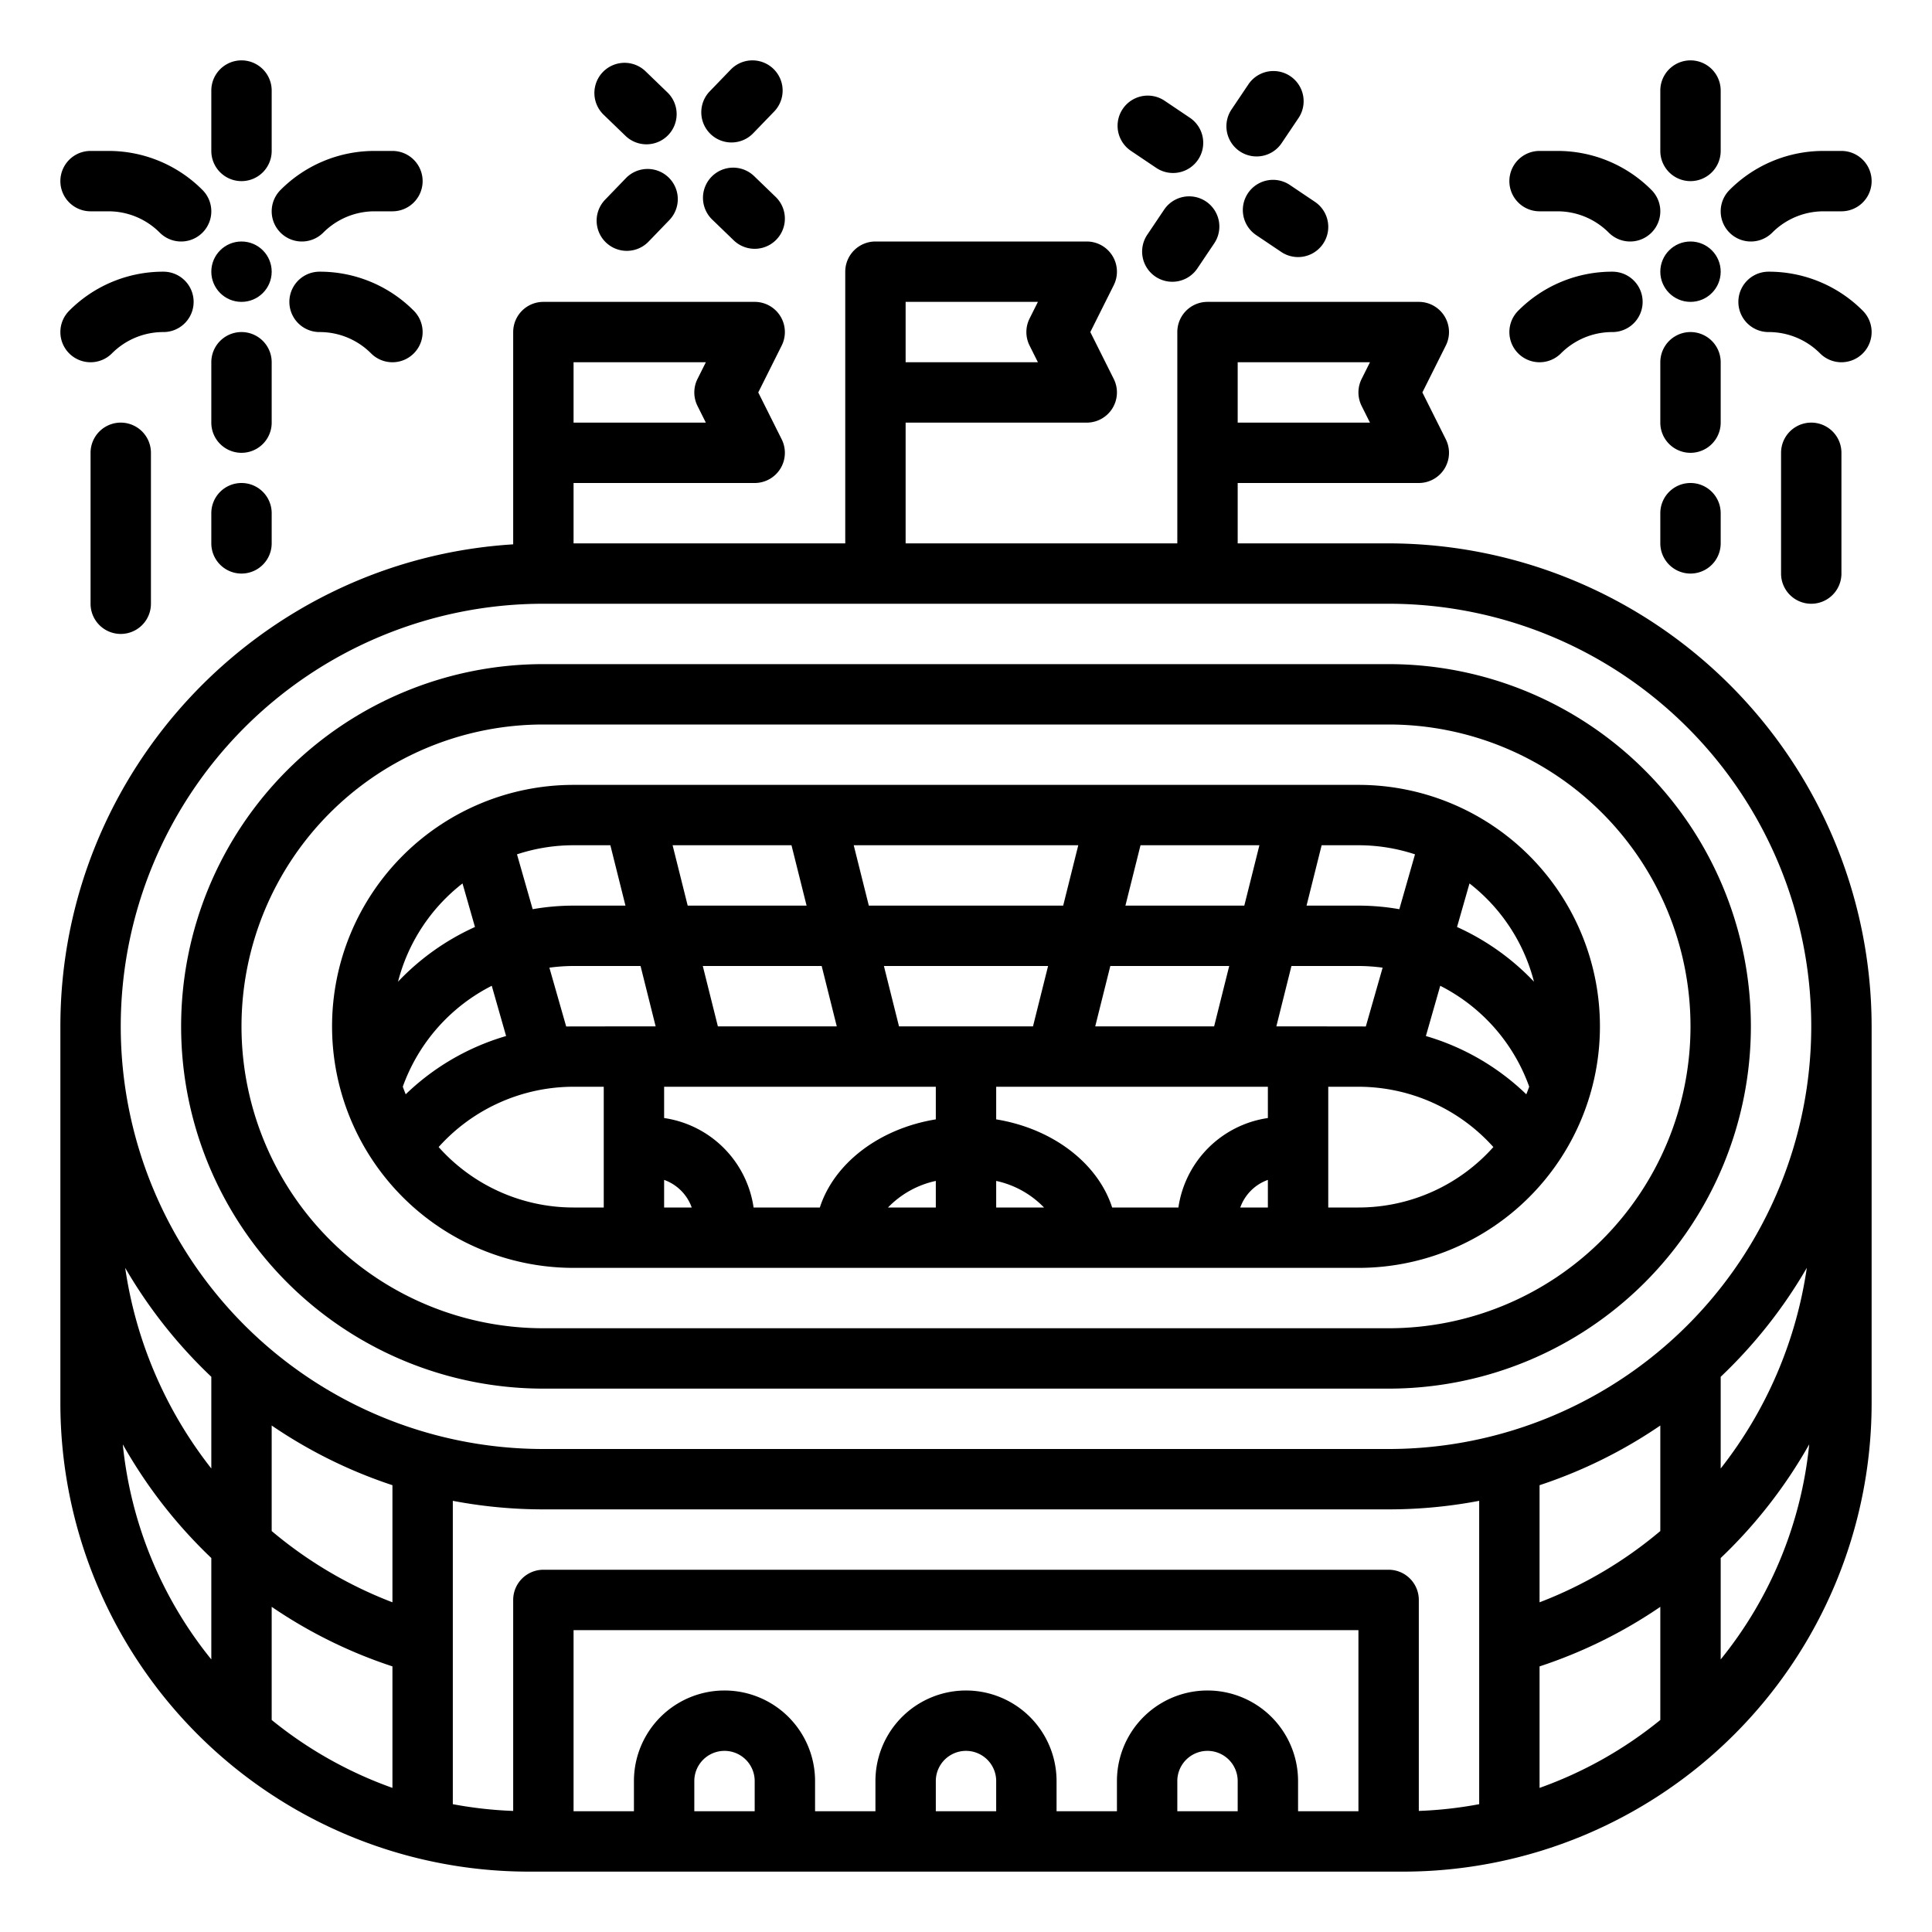 <?xml version="1.0" encoding="UTF-8"?>
<svg xmlns="http://www.w3.org/2000/svg" viewBox="0 0 512 512" width="512" height="512"><g id="outline"><path d="M368,144H328V128h48a8,8,0,0,0,7.155-11.578L376.944,104l6.211-12.422A8,8,0,0,0,376,80H320a8,8,0,0,0-8,8v56H240V112h48a8,8,0,0,0,7.155-11.578L288.944,88l6.211-12.422A8,8,0,0,0,288,64H232a8,8,0,0,0-8,8v72H152V128h48a8,8,0,0,0,7.155-11.578L200.944,104l6.211-12.422A8,8,0,0,0,200,80H144a8,8,0,0,0-8,8v56.257C69.134,148.4,16,204.108,16,272v99.952A124.189,124.189,0,0,0,140.048,496h231.9A124.189,124.189,0,0,0,496,371.952V272A128.144,128.144,0,0,0,368,144ZM328,96h35.056l-2.211,4.422a8,8,0,0,0,0,7.156L363.056,112H328ZM240,80h35.056l-2.211,4.422a8,8,0,0,0,0,7.156L275.056,96H240ZM152,96h35.056l-2.211,4.422a8,8,0,0,0,0,7.156L187.056,112H152ZM440,455.813a108.051,108.051,0,0,1-32,18v-32.2a126.979,126.979,0,0,0,32-15.783Zm16-90.949a128.837,128.837,0,0,0,22.826-28.879A112.215,112.215,0,0,1,456,389.167Zm-16,40.875a111.3,111.3,0,0,1-32,18.89V393.592a127.615,127.615,0,0,0,32-15.818Zm-48,72.388a107.869,107.869,0,0,1-16,1.789V424a8,8,0,0,0-8-8H144a8,8,0,0,0-8,8v55.916a107.869,107.869,0,0,1-16-1.789V397.734A128.188,128.188,0,0,0,144,400H368a128.188,128.188,0,0,0,24-2.266Zm-320-52.3a126.979,126.979,0,0,0,32,15.783v32.2a108.051,108.051,0,0,1-32-18Zm32-1.2a111.3,111.3,0,0,1-32-18.89V377.774a127.615,127.615,0,0,0,32,15.818ZM56,389.167a112.215,112.215,0,0,1-22.826-53.182A128.837,128.837,0,0,0,56,364.864Zm-23.461-6.4A129.082,129.082,0,0,0,56,412.894v26.873A107.545,107.545,0,0,1,32.539,382.762ZM184,480v-8a8,8,0,0,1,16,0v8Zm64,0v-8a8,8,0,0,1,16,0v8Zm64,0v-8a8,8,0,0,1,16,0v8Zm32,0v-8a24,24,0,0,0-48,0v8H280v-8a24,24,0,0,0-48,0v8H216v-8a24,24,0,0,0-48,0v8H152V432H360v48Zm112-40.233V412.894a129.082,129.082,0,0,0,23.461-30.132A107.545,107.545,0,0,1,456,439.767ZM368,384H144a112,112,0,0,1,0-224H368a112,112,0,0,1,0,224Z"/><path d="M360,208H152a64,64,0,0,0,0,128H360a64,64,0,0,0,0-128Zm46.518,52.156a64.975,64.975,0,0,0-20.387-14.494l3.3-11.541A48.1,48.1,0,0,1,406.518,260.156ZM336,296.29A28.057,28.057,0,0,0,312.29,320H294.734c-3.8-11.757-15.757-20.914-30.734-23.356V288h72ZM217.266,320H199.71A28.057,28.057,0,0,0,176,296.29V288h72v8.644C233.023,299.086,221.062,308.243,217.266,320ZM106.745,287.978a48.236,48.236,0,0,1,23.576-26.735l3.8,13.316A64.141,64.141,0,0,0,107.516,290Q107.108,289,106.745,287.978Zm43.3-15.948-4.453-15.585A47.143,47.143,0,0,1,152,256h17.754l4,16S150.694,272.01,150.043,272.03ZM209.754,224l4,16H182.246l-4-16Zm76,0-4,16H230.246l-4-16Zm48,0-4,16H298.246l4-16Zm-43.508,48,4-16h31.508l-4,16Zm-52,0-4-16h43.508l-4,16Zm-20.492-16,4,16H190.246l-4-16Zm120.492,16,4-16H360a47.143,47.143,0,0,1,6.41.445l-4.453,15.585C361.306,272.01,338.246,272,338.246,272Zm43.433-10.757a48.236,48.236,0,0,1,23.576,26.735q-.361,1.023-.771,2.023a64.141,64.141,0,0,0-26.609-15.442Zm-6.688-34.833-4.153,14.537A62.943,62.943,0,0,0,360,240H346.246l4-16H360A47.79,47.79,0,0,1,374.991,226.41ZM161.754,224l4,16H152a62.943,62.943,0,0,0-10.838.947l-4.153-14.537A47.79,47.79,0,0,1,152,224Zm-39.183,10.121,3.3,11.541a64.975,64.975,0,0,0-20.387,14.494A48.1,48.1,0,0,1,122.571,234.121Zm-6.328,69.858A48.068,48.068,0,0,1,152,288h8v32h-8A47.888,47.888,0,0,1,116.243,303.979ZM176,320v-7.314A12.056,12.056,0,0,1,183.314,320Zm72-7.044V320H235.329A24.894,24.894,0,0,1,248,312.956ZM264,320v-7.044A24.894,24.894,0,0,1,276.671,320Zm64.686,0A12.056,12.056,0,0,1,336,312.686V320ZM360,320h-8V288h8a48.068,48.068,0,0,1,35.757,15.979A47.888,47.888,0,0,1,360,320Z"/><circle cx="64" cy="72" r="8"/><path d="M24,56h4.687a19.187,19.187,0,0,1,13.656,5.657A8,8,0,0,0,53.657,50.343,35.082,35.082,0,0,0,28.687,40H24a8,8,0,0,0,0,16Z"/><path d="M24,96a7.976,7.976,0,0,0,5.657-2.343A19.187,19.187,0,0,1,43.313,88a8,8,0,0,0,0-16,35.082,35.082,0,0,0-24.97,10.343A8,8,0,0,0,24,96Z"/><path d="M74.343,61.657a8,8,0,0,0,11.314,0A19.187,19.187,0,0,1,99.313,56H104a8,8,0,0,0,0-16H99.313a35.082,35.082,0,0,0-24.97,10.343A8,8,0,0,0,74.343,61.657Z"/><path d="M84.687,72a8,8,0,0,0,0,16,19.187,19.187,0,0,1,13.656,5.657,8,8,0,0,0,11.314-11.314A35.082,35.082,0,0,0,84.687,72Z"/><path d="M64,48a8,8,0,0,0,8-8V24a8,8,0,0,0-16,0V40A8,8,0,0,0,64,48Z"/><path d="M72,96a8,8,0,0,0-16,0v16a8,8,0,0,0,16,0Z"/><circle cx="448" cy="72" r="8"/><path d="M408,56h4.687a19.187,19.187,0,0,1,13.656,5.657,8,8,0,0,0,11.314-11.314A35.082,35.082,0,0,0,412.687,40H408a8,8,0,0,0,0,16Z"/><path d="M408,96a7.976,7.976,0,0,0,5.657-2.343A19.187,19.187,0,0,1,427.313,88a8,8,0,0,0,0-16,35.082,35.082,0,0,0-24.97,10.343A8,8,0,0,0,408,96Z"/><path d="M458.343,61.657a8,8,0,0,0,11.314,0A19.187,19.187,0,0,1,483.313,56H488a8,8,0,0,0,0-16h-4.687a35.082,35.082,0,0,0-24.97,10.343A8,8,0,0,0,458.343,61.657Z"/><path d="M493.657,93.657a8,8,0,0,0,0-11.314A35.082,35.082,0,0,0,468.687,72a8,8,0,0,0,0,16,19.187,19.187,0,0,1,13.656,5.657,8,8,0,0,0,11.314,0Z"/><path d="M448,48a8,8,0,0,0,8-8V24a8,8,0,0,0-16,0V40A8,8,0,0,0,448,48Z"/><path d="M456,96a8,8,0,0,0-16,0v16a8,8,0,0,0,16,0Z"/><path d="M64,128a8,8,0,0,0-8,8v8a8,8,0,0,0,16,0v-8A8,8,0,0,0,64,128Z"/><path d="M448,128a8,8,0,0,0-8,8v8a8,8,0,0,0,16,0v-8A8,8,0,0,0,448,128Z"/><path d="M24,120v40a8,8,0,0,0,16,0V120a8,8,0,0,0-16,0Z"/><path d="M472,120v32a8,8,0,0,0,16,0V120a8,8,0,0,0-16,0Z"/><path d="M193.847,37.755a7.977,7.977,0,0,0,5.756-2.443l5.557-5.755a8,8,0,0,0-11.51-11.114L188.093,24.2a8,8,0,0,0,5.754,13.556Z"/><path d="M165.667,35.907A8,8,0,1,0,176.781,24.4l-5.756-5.557a8,8,0,0,0-11.113,11.51Z"/><path d="M199.8,46.624a8,8,0,0,0-11.113,11.51l5.755,5.557a8,8,0,1,0,11.114-11.51Z"/><path d="M165.866,47.219l-5.557,5.756a8,8,0,0,0,11.51,11.113l5.557-5.755a8,8,0,1,0-11.51-11.114Z"/><path d="M328.55,40.1a8,8,0,0,0,11.1-2.173l4.465-6.638a8,8,0,0,0-13.277-8.93l-4.465,6.638A8,8,0,0,0,328.55,40.1Z"/><path d="M299.706,39.979l6.638,4.464a8,8,0,1,0,8.929-13.276L308.635,26.7a8,8,0,1,0-8.929,13.277Z"/><path d="M330.724,51.2A8,8,0,0,0,332.9,62.3l6.638,4.465a8,8,0,0,0,8.93-13.277l-6.638-4.465A8,8,0,0,0,330.724,51.2Z"/><path d="M308.518,55.546l-4.465,6.638a8,8,0,1,0,13.276,8.93l4.465-6.638a8,8,0,0,0-13.276-8.93Z"/><path d="M368,176H144a96,96,0,0,0,0,192H368a96,96,0,0,0,0-192Zm0,176H144a80,80,0,0,1,0-160H368a80,80,0,0,1,0,160Z"/></g></svg>
